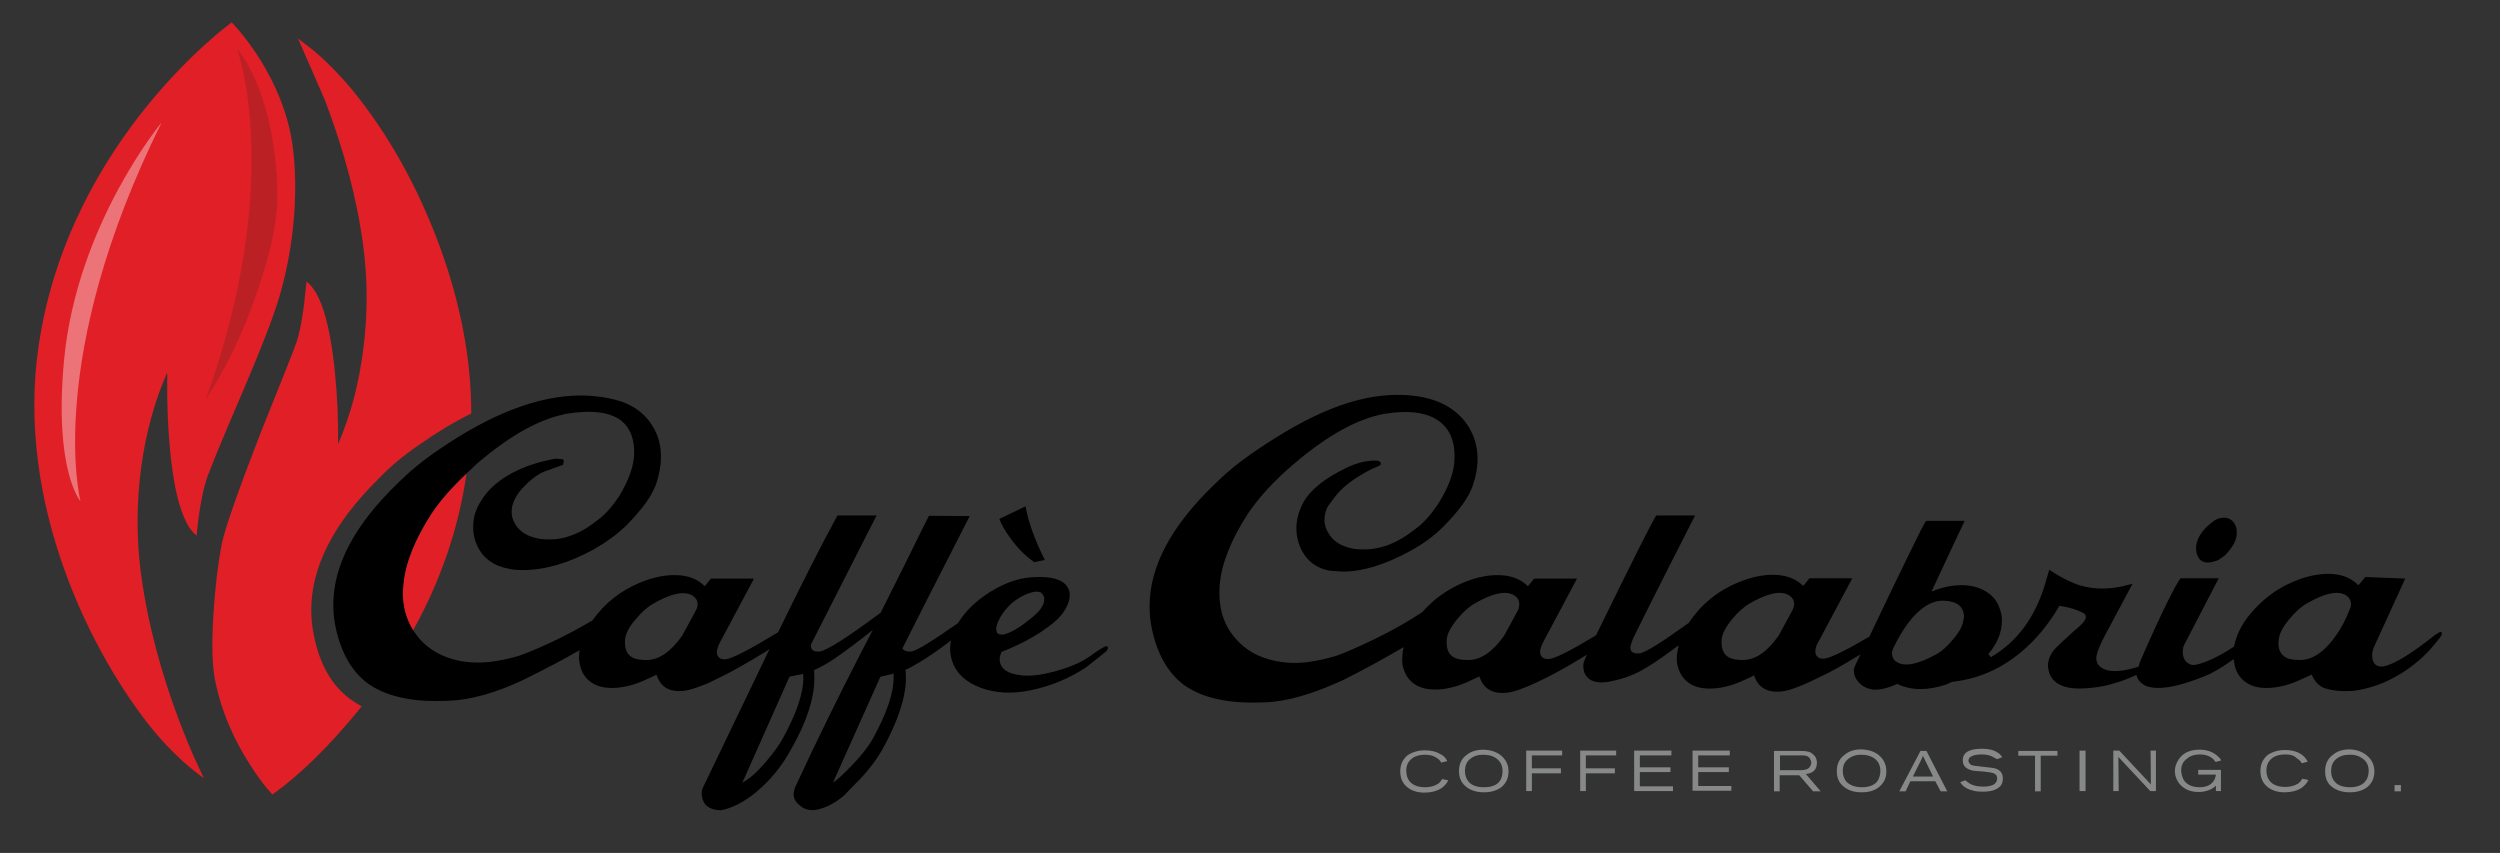 <?xml version="1.0" encoding="utf-8"?>
<!-- Generator: Adobe Illustrator 25.0.1, SVG Export Plug-In . SVG Version: 6.00 Build 0)  -->
<svg version="1.1" id="Layer_1" xmlns="http://www.w3.org/2000/svg" xmlns:xlink="http://www.w3.org/1999/xlink" x="0px" y="0px"
	 width="792px" height="270.2px" viewBox="0 0 792 270.2" style="enable-background:new 0 0 792 270.2;" xml:space="preserve">
<rect x="0" y="0" width="792" height="270.2" fill="#333333" stroke="none"/>
<style type="text/css">
	.st0{fill-rule:evenodd;clip-rule:evenodd;fill:#E01F26;}
	.st1{fill-rule:evenodd;clip-rule:evenodd;}
	.st2{fill-rule:evenodd;clip-rule:evenodd;fill:#878888;}
	.st3{fill:#E01F26;}
	.st4{opacity:0.5;}
	.st5{opacity:0.75;clip-path:url(#SVGID_2_);}
	.st6{clip-path:url(#SVGID_4_);fill-rule:evenodd;clip-rule:evenodd;fill:#FFFFFF;}
	.st7{opacity:0.2;}
	.st8{clip-path:url(#SVGID_6_);fill-rule:evenodd;clip-rule:evenodd;fill:#262324;}
</style>
<g>
	<path class="st0" d="M130.8,199.8c-2.2-3.5-3.3-7.5-3.3-12l0.2-2.6c0.6-6.7,3.6-14.2,8.9-22.4c2.7-4.1,6.5-8.4,11.2-12.8
		C145.3,167.4,139.6,184,130.8,199.8z M99.6,16.2c4.1,3.5,7.9,7.4,11.6,11.8c11.7,14.2,21,30.9,28.1,50c6.6,18.1,10,35.8,10,53
		c-5.3,2.6-10.8,5.9-16.5,9.9c-5,3.4-9.3,7-12.9,10.8c-14.2,14-21.3,27.9-21.3,41.6c0,2.7,0.3,5.3,0.8,7.8
		c1.8,9.2,5.6,15.9,11.3,20.2c1.2,0.9,2.5,1.7,3.9,2.5c-0.4,0.4-0.7,0.8-1,1.2c-9.5,11.6-18.6,20.5-27.3,26.7
		c-2.2-2.3-4.6-5.5-7.2-9.6c-5.2-8.1-8.8-16.6-10.7-25.3c-1.2-5-1.4-12.4-0.8-22c0.5-8.3,1.4-15.9,2.7-22.7c1-4.7,5-16.2,12-34.3
		c7.2-17.9,11.1-27.7,11.7-29.6c0.8-2.4,1.6-6.2,2.3-11.6l0.8-7.4c4.4,3.3,7.4,12.8,9,28.7c0.8,8,1.1,15.5,1,22.8
		c3.9-9,6.6-19,8-30.2c1.4-10.9,1.4-21.7,0-32.3c-1.9-14.8-6-30.2-12.1-46.3l-8.6-19.7L99.6,16.2z"/>
	<path class="st1" d="M622.2,195.5c0-3.3-2.2-5.1-6.5-5.2c-3.8-0.1-7.6,2.3-11.3,7.2c-1.8,2.5-3.3,5.1-4.6,7.8
		c-0.2,0.4-0.4,1-0.4,1.6c0,1.3,0.5,2.3,1.6,2.9c2.6,1.5,6.7,0.6,12.4-2.5c1.6-0.9,3.4-2.4,5.2-4.6c2.1-2.4,3.2-4.5,3.4-6.3
		L622.2,195.5z M744.4,193c0.2-0.4,0.4-0.9,0.4-1.5c0-1.3-0.6-2.3-1.7-3c-2.7-1.5-6.9-0.5-12.7,2.9c-1.6,1-3.4,2.6-5.2,4.8
		c-2.1,2.6-3.2,4.7-3.3,6.6l-0.1,0.8c0,2.2,0.7,3.7,2.2,4.6c1,0.6,2.6,0.9,4.6,0.9c4,0,7.8-2.6,11.4-7.7
		C741.9,198.7,743.3,195.9,744.4,193z M690.8,183.2h12.1l-10.9,21c-0.4,0.7-0.5,1.5-0.5,2.4c0,1.5,0.5,2.6,1.5,3.4
		c0.8,0.6,1.7,0.8,2.6,0.6c3.3-0.7,7.3-2.6,11.9-5.6l0.2-0.2l0.1-0.2c0.8-4,2.9-7.9,6.5-11.7c3.5-3.8,7.6-6.7,12.4-8.7
		c4.1-1.7,7.9-2.5,11.5-2.4c3.5,0.1,6.3,1.2,8.4,3.1l0.5,0.5l0.5-0.5l1.7-2.1l12.7,0.5l-0.3,0.5v0.1l-9.6,21
		c-0.4,0.9-0.6,1.8-0.6,2.9c0,1.3,0.4,2.2,1.1,2.8c0.7,0.5,1.6,0.7,2.6,0.5c3.3-0.7,8.6-3.9,15.9-9.7l0.9-0.6
		c0.7-0.5,1.1-0.7,1.4-0.6l0.2,0.5l-0.1,0.5c-0.2,0.4-0.8,1.2-1.9,2.5c-1.2,1.5-2.2,2.6-2.8,3.2c-3.5,3.5-7.4,6.3-11.8,8.5
		c-4,1.9-8,3.1-11.9,3.5c-3.3,0.2-6.2-0.1-8.7-0.9c-1.6-0.6-2.9-1.9-3.8-3.7l-0.2-0.6l-4,1.8c-3.1,1.4-6.1,2.2-9,2.4
		c-2.9,0.2-5.3-0.2-7.2-1.3c-2.5-1.4-3.9-3.6-4.4-6.6v-0.2l-0.2-1l-0.8,0.6c-3.3,2.3-6,3.9-8.3,4.8c-8.9,3.6-15.2,4.6-18.9,3
		c-1.3-0.7-2.2-1.6-2.6-2.8l-0.2-0.6l-0.6,0.3c-5.3,2.4-10.7,3.8-16.2,4c-4.3,0.2-7.3-0.6-9.2-2.4c-1.3-1.3-2-3-2-5.1
		c0.1-1.6,0.7-3.2,1.9-4.7c0.9-1,2.9-2.9,6-5.7l2.2-1.9c1.3-1.2,1.9-2.1,1.9-2.8c0-0.6-0.3-1.1-1-1.4c-1.9-1-4.3-1.7-6.9-2.1
		l-0.5-0.1l-0.2,0.4c-3.3,5.6-7.2,10.3-11.7,14.1c-6.5,5.5-13.8,8.7-22,9.6h-0.2l-0.1,0.1l-1.5,0.7c-5.8,2-11,2-15.4,0l-0.2-0.2
		l-0.3,0.2c-2.7,1.2-5,1.7-6.8,1.7c-2-0.1-3.7-0.8-5-2.2c-1.2-1.2-1.7-2.5-1.7-3.9c0-0.5,0.1-0.9,0.3-1.3l1.8-3.8l-1.8,1.1
		c-3.8,2.3-7.3,4.3-10.5,5.8c-4.8,2.4-8.4,3.9-10.8,4.5c-2.5,0.6-4.6,0.6-6.5-0.1c-1.8-0.7-3.1-2-3.9-4.1l-0.3-0.6l-0.5,0.4
		l-3.1,1.4c-3.1,1.4-6.1,2.2-9,2.4c-2.9,0.2-5.3-0.2-7.3-1.3c-2.4-1.4-3.8-3.6-4.4-6.6l-0.1-1.6c0-0.9,0.1-1.7,0.3-2.6l0.3-1.6
		l-1.3,1c-4.3,3.2-8,5.7-11.2,7.4c-2.9,1.5-6.3,2.6-10.3,3.3l-2,0.1c-1.8-0.1-3.2-0.6-4.2-1.7c-0.8-0.9-1.2-2-1.2-3.4
		c0-0.8,0.1-1.4,0.4-1.9l0.7-1.8l-1.6,1c-4.2,2.6-7.9,4.6-11,6.2c-4.8,2.4-8.4,3.9-10.8,4.5c-2.5,0.6-4.6,0.6-6.5-0.1
		c-1.8-0.7-3.1-2-3.9-4.1l-0.2-0.6l-3.7,1.7c-3.1,1.4-6.1,2.2-9,2.4c-2.9,0.2-5.3-0.2-7.3-1.3c-2.4-1.4-3.8-3.6-4.4-6.6l-0.1-1.6
		l0.2-2.5l0.3-1.4l-1.2,0.7c-5.5,3.2-11.5,6.5-17.9,9.7c-9.7,4.5-18,6.9-24.9,7.1l-3.8,0.1c-9.4,0-16.6-1.9-21.8-5.6
		c-5.1-3.8-8.5-9.8-10.2-17.9c-0.5-2.4-0.7-4.8-0.7-7c0-12.6,6.8-25.4,20.5-38.6c3.5-3.5,7.7-7,12.7-10.4
		c8.9-6.1,17.1-10.7,24.4-13.6c7.3-2.9,14.3-4.4,20.8-4.4c2.7,0,5,0.2,6.8,0.5c7.4,1.2,12.8,4.5,16.1,10c1.7,2.9,2.6,6.2,2.6,9.7
		c0,2.8-0.5,5.6-1.5,8.5c-1.2,3.6-4.3,8-9.4,13.1c-2.9,2.9-6.3,5.4-10.5,7.7c-7.9,4.3-15,6.5-21.4,6.5l-4-0.3
		c-4.5-0.8-7.7-3.4-9.5-7.7c-0.7-1.8-1.1-3.7-1.1-5.7c0-2.9,0.8-5.6,2.3-8.4c2.4-4.1,7-7.7,14-11c2.4-1.1,4.7-1.8,6.9-2
		c1.9-0.2,3-0.1,3.4,0.4l0.2,0.5c0,0.1-0.1,0.3-0.3,0.5l-1,0.5c-1.5,0.6-3.1,1.4-4.9,2.5c-3.4,2-6,4.1-7.9,6.4
		c-0.2,0.2-0.6,0.8-1.3,1.7c-0.9,1.1-1.5,2-1.8,2.7c-0.5,1.3-0.7,2.4-0.7,3.5c0,1.5,0.4,2.8,1.1,3.9c1.5,2.9,4.3,4.6,8.4,5.3
		c3.4,0.4,6.6,0.1,9.7-0.9c3.1-1,6.3-2.8,9.7-5.5c2.3-1.6,4.7-4.3,7.1-7.8c3.5-5.6,5.2-10.5,5.2-14.5V144c-0.1-4.4-1.5-7.8-4.3-10.1
		c-3.8-3.2-9.8-4.1-17.9-2.8c-8.4,1.5-17.9,6.7-28.5,15.7c-6.5,5.5-11.4,10.9-14.8,16c-5.3,8.2-8.3,15.7-8.9,22.4l-0.1,2.6
		c0,6,1.8,10.9,5.5,14.9c2.5,2.8,5.7,4.8,9.6,6c3.8,1.2,8,1.6,12.5,1.1c3-0.4,6.1-1,9.3-2c3-1,7.2-2.9,12.6-5.5
		c5.9-2.9,10.8-5.7,14.8-8.4l0.1-0.1c3.6-4.1,7.9-7.1,12.8-9.2c4.1-1.7,7.9-2.5,11.5-2.4c3.5,0.1,6.3,1.1,8.5,3l0.5,0.5l0.5-0.5
		l1.5-1.9h13.6l-10.6,19.9c-0.7,1.3-1.1,2.4-1.1,3.3c0,0.7,0.2,1.2,0.7,1.7c0.5,0.5,1.3,0.7,2.5,0.5c1.9-0.3,6.7-2.7,14.3-7.3
		l0.2-0.1l0.1-0.2c11.3-23.1,17.6-35.7,19-37.8h12.3c-12.5,24.5-19,37.6-19.7,39.1c-0.5,1.3-0.8,2.2-0.8,2.7c0,0.7,0.2,1.1,0.5,1.4
		c0.5,0.4,1.3,0.6,2.4,0.5c1.7-0.2,6.9-3.4,15.5-9.6h0.1v-0.1c3.9-5.8,9.1-10.1,15.7-12.8c4.1-1.7,7.9-2.5,11.5-2.4
		c3.5,0.1,6.3,1.1,8.5,3l0.5,0.5l0.5-0.5l1.5-1.9h13.6l-10.6,19.9c-0.7,1.1-1.1,2.2-1.1,3.3c0,0.7,0.2,1.2,0.7,1.7
		c0.5,0.5,1.3,0.7,2.5,0.5c2-0.4,6.6-2.6,13.7-6.8l0.2-0.1l0.1-0.2c5.4-11.4,9.7-20.3,12.8-26.6c2.8-5.8,4.5-9.1,5.1-9.9h12.2
		c-0.6,1.2-4.1,8.7-10.5,22.4l0.3-0.1c2.9-1.2,5.7-1.8,8.6-1.9c2.9-0.1,5.3,0.4,7.5,1.5c2.9,1.5,4.6,3.6,5.4,6.5
		c0.3,0.8,0.5,1.9,0.5,3.2c0,3.6-1.4,7.2-4.3,10.6l0.8,1c8.2-4.8,13.9-12.4,17.1-22.9l1.4-4.8c3.9,2.6,7.3,4.2,9.9,5
		c4.6,1.3,9.6,1.3,15.1-0.2l1.4-0.4l-7.1,13.3c-2.9,5.2-4.4,8.7-4.4,10.3c0,0.5,0.1,1,0.3,1.5c0.6,1.3,1.9,2.1,4,2.5
		c2.4,0.3,5.3-0.1,8.7-1.2l0.4-0.1l0.4-1.4C684.9,193.6,689.6,184.6,690.8,183.2z M697.9,177.9c-1-0.4-1.6-1.3-2-2.6l-0.2-1.4
		c0-3,1.6-5.7,4.9-8.3c1-0.9,2.2-1.5,3.7-1.6c1.1-0.1,2.1,0.3,2.9,1c0.9,0.9,1.4,2.1,1.4,3.6v0.4c0,2-1.2,4.3-3.6,6.8
		c-1.2,1-2.1,1.6-2.7,1.8C700.4,178.3,698.9,178.4,697.9,177.9z M481.3,191.4c0-1.3-0.6-2.2-1.8-2.9c-2.7-1.5-6.9-0.5-12.7,2.9
		c-1.6,1-3.4,2.6-5.2,4.8c-2.1,2.6-3.2,4.7-3.3,6.6v0.8c0,2.2,0.7,3.7,2.2,4.6c1,0.6,2.5,0.9,4.6,0.9c4,0,7.8-2.6,11.4-7.7
		c2.9-5.3,4.4-8,4.5-8.3C481.2,192.4,481.3,191.9,481.3,191.4z M563.5,201.3c2.9-5.3,4.4-8,4.5-8.3c0.2-0.6,0.4-1.2,0.4-1.6
		c0-1.3-0.6-2.2-1.8-2.9c-2.7-1.5-6.9-0.5-12.7,2.9c-1.6,1-3.4,2.6-5.2,4.8c-2.1,2.6-3.2,4.7-3.3,6.6v0.8c0,2.2,0.7,3.7,2.2,4.6
		c1,0.6,2.5,0.9,4.6,0.9C556.2,209,559.9,206.5,563.5,201.3z M147.9,149.9c-4.7,4.4-8.5,8.7-11.2,12.8c-5.3,8.2-8.3,15.7-8.9,22.4
		l-0.2,2.6c0,4.5,1.1,8.5,3.3,12c0.7,1,1.4,2,2.2,2.9c2.6,2.8,5.7,4.8,9.6,6c0.3,0.1,0.6,0.2,1,0.3c3.5,1,7.3,1.2,11.5,0.8
		c3-0.4,6.2-1,9.4-2c2.5-0.9,5.9-2.3,10.2-4.3c4.7-2.2,8.9-4.5,12.8-6.8l0.2-0.2c3.8-5.3,8.7-9.2,14.9-11.8
		c4.1-1.7,7.9-2.5,11.5-2.4c3.6,0.1,6.4,1.1,8.5,3l0.5,0.5l0.5-0.5l1.5-1.9h13.6l-0.2,0.5l-10.4,19.5c-0.7,1.3-1.1,2.4-1.1,3.3
		c0,0.6,0.2,1.2,0.6,1.6l0.1,0.1c0.5,0.5,1.4,0.7,2.5,0.5c2.1-0.4,7.5-3.2,16.2-8.5c8.1-16.6,14.1-28.4,17.9-35.3l0.9-1.7h12.4
		l-20.9,41.1h0.1v0.1c0,0.7,0.2,1.1,0.5,1.4c0.4,0.4,1.2,0.6,2.3,0.5c2.4-0.4,8.8-4.5,19.3-12.3l7.7-15.4c5-10.1,7.5-15.2,7.6-15.3
		l12.9,0.1c-13.5,26.4-20.6,40.4-21.3,41.9c0.2,0.3,0.3,0.5,0.4,0.5c0.5,0.4,1.3,0.6,2.4,0.5c1.7-0.2,6.6-3.3,14.8-9l0.1-0.1
		l0.1-0.2c2.2-3.6,5.6-6.8,10-9.6c4.4-2.7,8.7-4.3,12.9-4.6c5.3-0.4,8.9,0.3,10.8,2.1c1,1,1.5,2.1,1.5,3.5c0,1.3-0.4,2.8-1.3,4.3
		c-0.7,1.3-1.6,2.4-2.6,3.4c-4.3,3.9-10.1,7.3-17.4,10.2l-0.3,0.1l-0.1,0.2l-0.2,0.6c-0.2,0.5-0.3,1-0.3,1.5c0,3,2.5,4.8,7.4,5.2
		c2.7,0.2,6-0.2,9.7-1.2c3.8-1,7-2.2,9.6-3.7c0.7-0.4,1.7-1,3-2c2.3-1.6,3.7-2.4,4.1-2.4c0.3,0,0.5,0.2,0.5,0.5
		c0,0.3-0.2,0.7-0.5,1.1c-0.1,0.1-2.2,1.8-6.4,5.1c-5.3,3.5-11.2,6-17.7,7.3c-5.8,1.2-11,0.9-15.7-0.8c-4.7-1.8-7.7-4.5-9-8.3
		c-0.5-1.5-0.7-2.9-0.7-4.2l0.2-2.5l-1.1,0.9c-4.4,3.3-8.2,5.8-11.4,7.5l-1.4,0.7l-0.5,0.2l0.1,0.5l0.1,2c0,6.2-2.5,13.8-7.5,22.8
		c-2.1,3.6-4.9,7.3-8.7,11l-3.5,3.6c-3,2.5-6,4-9,4.5c-1.9,0.2-3.6-0.2-5-1.5c-1.5-1.2-2.1-2.6-1.8-4.1c0.2-1,0.3-1.5,0.4-1.6
		c7-15.1,13.9-29.1,20.6-42.1l4-7.7c-7.7,6.1-13.3,10.1-16.7,11.8l-1.9,0.9l0.1,2.5c0,6.5-2.5,14.1-7.5,22.8
		c-2.9,5.3-6.6,9.7-11,13.4c-3.8,3.1-7.5,5-11.1,5.7c-4.1-0.1-6.1-2-6.1-5.6c0-0.5,0.1-1,0.4-1.6l21.1-43.9l-1,0.7
		c-5.4,3.3-9.9,5.9-13.5,7.7c-1.8,0.9-3.3,1.6-4.7,2.3c-2.6,1.1-4.6,1.8-6.1,2.2c-2.5,0.6-4.6,0.6-6.5-0.1c-1.7-0.6-3-2-3.8-4.1
		l-0.3-0.6l-0.6,0.4l-3.1,1.4c-3.1,1.4-6.1,2.2-9,2.4c-2.9,0.2-5.3-0.2-7.2-1.3c-2.5-1.4-3.9-3.6-4.4-6.6l-0.2-1.6l0.2-2.4l-1.1,0.6
		c-3.2,1.9-8.7,4.8-16.5,8.7c-9.1,4.3-17.1,6.5-23.9,6.7l-3.8,0.1c-9.4,0-16.6-1.9-21.8-5.6c-5.1-3.8-8.5-9.8-10.2-17.9
		c-0.5-2.4-0.7-4.8-0.7-7c0-12.6,6.8-25.4,20.5-38.6c3.5-3.5,7.7-7,12.7-10.4c16.7-11.5,31.8-17.3,45.2-17.3c2.3,0,4.6,0.2,6.8,0.5
		c2.6,0.4,5,1,7.1,1.8c3.9,1.6,6.9,4.1,8.9,7.5c1.8,2.9,2.6,6.1,2.6,9.7c0,2.5-0.5,5.4-1.5,8.5c-0.4,1-0.9,2.1-1.5,3.2
		c-1.6,2.9-4.3,6.2-7.9,9.9c-3.1,3-6.6,5.5-10.5,7.7c-7.8,4.3-15.3,6.5-22.5,6.5c-1.6,0-3-0.1-4.2-0.4c-2.3-0.4-4.4-1.2-6.2-2.5
		c-1.8-1.3-3.1-3-4-5c-0.8-1.8-1.2-3.7-1.2-5.7c0-3,0.8-5.7,2.5-8.3c2.9-4.8,7.9-8.5,14.9-11.1c2.7-1,5.6-1.7,8.7-2.3l1.1,0.1h0.4
		c0.7,0,1,0.2,1.1,0.5l0.1,0.1l-0.1,0.2v0.1l-0.1,0.1v0.3l-0.1,0.4v0.1l-0.1,0.1l-5.6,2c-2.4,0.9-4.7,2.7-7.1,5.3
		c-1.2,1.2-2.1,2.6-2.8,4.2c-0.5,1.2-0.7,2.2-0.7,3.3v0.1c0,1.3,0.3,2.5,1,3.6c0.5,1,1.3,1.9,2.2,2.6c1.5,1.2,3.4,1.9,5.7,2.3
		c3.2,0.4,6.3,0.2,9.2-0.8c2.9-0.9,6-2.6,9.2-5.2c2.2-1.6,4.4-4,6.7-7.4c3.2-5.3,4.8-9.9,4.8-13.7V143c0-4.1-1.3-7.3-3.8-9.5
		c-3.5-2.9-9.2-3.7-17.2-2.5c-0.6,0.1-1.2,0.2-1.8,0.4c-8,1.8-16.9,6.9-26.8,15.3C150.2,147.8,149,148.9,147.9,149.9z M320.1,170.5
		c-1.8-2.4-2.9-4.5-3.5-6.1l8.3-4c0.8,4.7,2.8,10.4,6.1,17l-3.3,0.7C325,176.3,322.4,173.7,320.1,170.5z M330.3,188.3
		c-0.3-0.5-0.7-0.8-1.3-0.8c-1-0.2-2.3,0.1-4,0.8c-1.6,0.7-3.2,1.7-4.6,2.9c-1.5,1.4-2.7,2.9-3.6,4.5c-0.8,1.5-1.2,2.7-1.2,3.6
		c0,0.4,0.1,0.8,0.3,1.2c0.3,0.3,0.6,0.5,1,0.5c0.9,0.2,2.2-0.2,4.1-1.2c1.7-0.9,3.4-2.1,5.1-3.5c3.2-2.4,4.7-4.5,4.7-6.3
		C330.9,189.5,330.7,188.9,330.3,188.3z M198,202.8v0.8c0,2.2,0.7,3.7,2.2,4.6c1,0.6,2.6,0.9,4.6,0.9c3.9,0,7.7-2.6,11.3-7.7
		c2.9-5.3,4.4-8,4.5-8.3c0.2-0.4,0.4-1,0.4-1.6c0-1.3-0.6-2.2-1.7-2.9c-2.8-1.5-7-0.5-12.8,2.9c-1.6,1-3.4,2.6-5.2,4.8
		C199.2,198.7,198.1,200.9,198,202.8z M283.2,213.3l-0.8,0.3l-3.2,0.7l-0.3,0.1l-15,33.5c0.7-0.4,1.6-1.1,2.6-2.1
		c4.7-4.4,8-8.3,9.9-11.6c4.5-8.1,6.7-14.6,6.7-19.5V213.3z M250.4,214.3l-0.3,0.1l-14.9,33.5c0.7-0.3,1.5-0.9,2.6-1.7
		c1.6-1.3,3.3-3,5.2-5.3c2.1-2.5,3.8-4.8,4.9-6.8c4.4-8,6.6-14.4,6.6-19.3v-0.6l-0.1-0.7L250.4,214.3z"/>
	<path class="st2" d="M671.4,237.8l10,10.7l-0.1-10.7h1.7v12.8h-1.8l-10.1-10.8l0.1,10.8h-1.7v-12.8H671.4z M651.8,239.4h-5.3v11.3
		h-1.8v-11.3h-5.3v-1.5h12.4V239.4z M660.7,237.8v12.8h-1.9v-12.8H660.7z M631.9,240.1c-1-0.7-2.4-1.1-4-1.1c-1.5,0-2.5,0.2-3.1,0.5
		c-0.8,0.3-1.2,0.8-1.2,1.5c0,0.4,0.2,0.7,0.5,1c0.2,0.4,1,0.6,2.3,0.7l5.1,0.6c2,0.4,3,1.5,3,3.3c0,0.9-0.2,1.6-0.6,2.2
		c-1,1.3-2.9,2-5.6,2c-1.5,0-2.6-0.1-3.4-0.4c-1.8-0.4-3.1-1.3-3.9-2.6l1.6-0.6l0.9,0.7c1.2,0.9,2.8,1.3,4.8,1.3
		c2.9,0,4.4-0.9,4.4-2.6c0-0.8-0.4-1.4-1.3-1.7c-0.6-0.2-1.7-0.3-3.3-0.5c-1.8-0.1-3-0.2-3.6-0.4c-0.7-0.2-1.3-0.5-1.8-0.9
		c-0.6-0.6-0.9-1.3-0.9-2.2c0-2.5,2-3.7,6.1-3.7c2.1,0,3.8,0.4,5.1,1.3c0.5,0.3,0.9,0.8,1.3,1.4l-1.6,0.6L631.9,240.1z M613.1,247.5
		h-7.9l-1.5,3.2h-2l6.7-12.8h1.9l6.6,12.8h-2.1L613.1,247.5z M744.2,239.1c-1.6,0-2.9,0.4-3.9,1.2c-1.2,0.9-1.8,2.2-1.8,4
		c0,1.4,0.4,2.5,1.1,3.3c1,1.2,2.7,1.8,4.9,1.8c2.1,0,3.7-0.6,4.7-1.7c0.8-0.9,1.2-2.1,1.2-3.5c0-1.6-0.6-2.9-1.8-3.8
		C747.4,239.5,746,239,744.2,239.1z M749.9,239.4c1.5,1.3,2.3,2.9,2.3,5c0,2.1-0.8,3.8-2.3,5c-1.5,1.1-3.3,1.6-5.5,1.6
		c-2.1,0-3.9-0.5-5.3-1.5c-1.7-1.1-2.5-2.8-2.5-5.2c0-2.2,0.8-4,2.5-5.2c1.4-1.2,3.2-1.7,5.3-1.7
		C746.7,237.5,748.5,238.2,749.9,239.4z M723.9,239c-1.7,0-3.1,0.4-4.1,1.2c-1.2,0.9-1.8,2.2-1.8,3.9c0,1.4,0.4,2.6,1.3,3.6
		c1.1,1.1,2.7,1.6,4.7,1.6c1.6,0,3-0.4,4.1-1.1c0.6-0.5,1-1,1.3-1.5l1.9,0.4c-0.5,1.1-1.3,1.9-2.3,2.6c-1.3,0.8-3.1,1.3-5.2,1.3
		c-2.5,0-4.4-0.7-5.8-2c-1.3-1.2-1.9-2.8-1.9-4.8c0-2.1,0.8-3.8,2.4-5.1c1.6-1,3.4-1.5,5.4-1.5c2,0,3.6,0.4,4.9,1.2
		c1,0.6,1.7,1.4,2.3,2.5l-1.9,0.5c-0.4-0.7-0.9-1.2-1.5-1.5C726.8,239.3,725.5,239,723.9,239z M758.6,248.7h2v2h-2V248.7z
		 M691,244.1c0,1,0.3,2,0.8,3c1,1.5,2.7,2.3,5,2.3c1.8,0,3.2-0.5,4.2-1.6c0.5-0.6,0.9-1.4,1-2.4h-5.6v-1.5h7.2v6.7H702v-1.7
		l-0.7,0.6c-1.3,0.9-2.9,1.4-4.9,1.4c-2.2,0-4-0.7-5.4-2c-1.3-1.3-2-2.9-2-4.7c0-1.2,0.4-2.4,1.2-3.6c1.4-2.1,3.6-3.1,6.6-3.1
		c2.2,0,4.1,0.6,5.6,1.9c0.4,0.3,0.9,0.8,1.3,1.5l-1.8,0.5l-0.8-1c-1.1-0.9-2.5-1.4-4.1-1.4c-1.7,0-3.1,0.4-4.1,1.3
		C691.5,241.3,691,242.5,691,244.1z M519.5,244.7v4.4H530v1.5h-12.3v-12.8h11.8v1.5h-10v3.8h9.7v1.5H519.5z M511.6,243.5v1.5h-9.2
		v5.6h-1.8v-12.8H512v1.5h-9.6v4.1H511.6z M536.2,237.8H548v1.5h-10v3.8h9.7v1.5H538v4.4h10.5v1.5h-12.3V237.8z M494.5,245h-9.2v5.6
		h-1.8v-12.8h11.4v1.5h-9.6v4.1h9.2V245z M470,237.5c2.3,0.1,4.2,0.7,5.6,1.9c1.5,1.3,2.3,2.9,2.3,5c0,2.1-0.8,3.8-2.3,5
		c-1.5,1.1-3.3,1.6-5.5,1.6c-2.1,0-3.9-0.5-5.3-1.5c-1.7-1.2-2.6-2.9-2.6-5.2c0-2.2,0.8-4,2.5-5.2C466.1,238,467.9,237.5,470,237.5z
		 M465.9,240.3c-1.2,0.9-1.8,2.2-1.8,4c0,1.3,0.4,2.4,1.1,3.3c1,1.2,2.7,1.8,4.9,1.8c3.9,0,5.9-1.7,5.9-5.2c0-1.6-0.6-2.9-1.8-3.8
		c-1.1-0.9-2.5-1.3-4.4-1.3C468.2,239.1,466.9,239.5,465.9,240.3z M606,246h6.4l-3-6.1l-0.2-0.5l-0.5,1.2L606,246z M594,240.4
		c-1.2-0.9-2.6-1.3-4.5-1.3c-1.5,0-2.8,0.4-3.8,1.2c-1.3,0.9-1.9,2.2-1.9,4c0,1.3,0.4,2.4,1.1,3.3c1.2,1.2,2.8,1.8,5,1.8
		c2.1,0,3.7-0.6,4.7-1.7c0.7-0.9,1.1-2.1,1.1-3.5C595.7,242.6,595.1,241.3,594,240.4z M597.6,244.4c0,2.1-0.8,3.7-2.4,5
		c-1.4,1.1-3.2,1.6-5.4,1.6c-2.2,0-4-0.5-5.3-1.5c-1.8-1.2-2.6-2.9-2.6-5.2c0-2.2,0.8-4,2.5-5.2c1.4-1.2,3.2-1.7,5.3-1.7
		c2.3,0.1,4.2,0.7,5.6,1.9C596.8,240.6,597.6,242.3,597.6,244.4z M575.6,241.6c0,2.2-1.2,3.4-3.5,3.6l4.7,5.5h-2.4l-4.4-5.1h-6.2
		v5.1h-1.8v-12.8h8.7c1.7,0,2.9,0.3,3.6,1C575.2,239.6,575.6,240.5,575.6,241.6z M563.9,244h6.4c1.5,0,2.5-0.3,3-1
		c0.3-0.4,0.5-0.9,0.5-1.4c0-0.5-0.2-0.9-0.5-1.4c-0.4-0.6-1.1-0.9-2.3-0.9h-7.1V244z M458.5,241.1l-1.9,0.5
		c-0.4-0.7-0.9-1.2-1.5-1.5c-0.9-0.7-2.2-1-3.7-1c-1.7,0-3.1,0.4-4.1,1.2c-1.2,0.9-1.8,2.2-1.8,3.9c0,1.4,0.4,2.6,1.3,3.6
		c1.1,1.1,2.7,1.6,4.7,1.6c1.6,0,3-0.4,4.1-1.1c0.6-0.5,1-1,1.3-1.5l1.9,0.4c-0.5,1.1-1.3,1.9-2.3,2.6c-1.3,0.8-3.1,1.3-5.2,1.3
		c-2.5,0-4.4-0.7-5.8-2c-1.3-1.2-1.9-2.8-1.9-4.8c0-2.1,0.8-3.8,2.4-5.1c1.6-1,3.4-1.5,5.4-1.5c2,0,3.6,0.4,4.9,1.2
		C457.2,239.3,458,240.1,458.5,241.1z"/>
	<path class="st3" d="M62.3,169.7c0,0,0.9-12,3.6-19.2c6.6-17.2,18.3-41.8,22.7-56.8c6-20.5,5.7-40.7,3.4-51.6
		c-4.4-20.9-18.6-35-18.6-35S22.1,43.9,12.3,109.1c-7.7,51,17.4,98.9,35.8,121.7c8.7,10.7,16.5,15.7,16.5,15.7S48.9,216,44.5,180.4
		c-2.6-21,0.4-44.4,8.5-62.4C53,118,51.8,161.7,62.3,169.7"/>
	<g class="st4">
		<g>
			<defs>
				<rect id="SVGID_1_" x="19.6" y="38.8" width="31.6" height="120.1"/>
			</defs>
			<clipPath id="SVGID_2_">
				<use xlink:href="#SVGID_1_"  style="overflow:visible;"/>
			</clipPath>
			<g class="st5">
				<g>
					<defs>
						<rect id="SVGID_3_" x="19.6" y="38.8" width="31.6" height="120.1"/>
					</defs>
					<clipPath id="SVGID_4_">
						<use xlink:href="#SVGID_3_"  style="overflow:visible;"/>
					</clipPath>
					<path class="st6" d="M51.2,38.8c0,0-26.8,32.2-30.9,75.2c-3.3,35.1,5.2,44.8,5.2,44.8S13.9,114,51.2,38.8"/>
				</g>
			</g>
		</g>
	</g>
	<g class="st7">
		<g>
			<defs>
				<rect id="SVGID_5_" x="65.2" y="15.7" width="22.7" height="110.8"/>
			</defs>
			<clipPath id="SVGID_6_">
				<use xlink:href="#SVGID_5_"  style="overflow:visible;"/>
			</clipPath>
			<path class="st8" d="M65.2,126.5c0,0,9.2-13.3,15.9-33c3.5-10.2,7.3-22.1,6.7-35.1c-1.4-30.9-12.6-42.7-12.6-42.7
				S90.3,57.1,65.2,126.5"/>
		</g>
	</g>
</g>
<g>
</g>
<g>
</g>
<g>
</g>
<g>
</g>
<g>
</g>
<g>
</g>
</svg>
